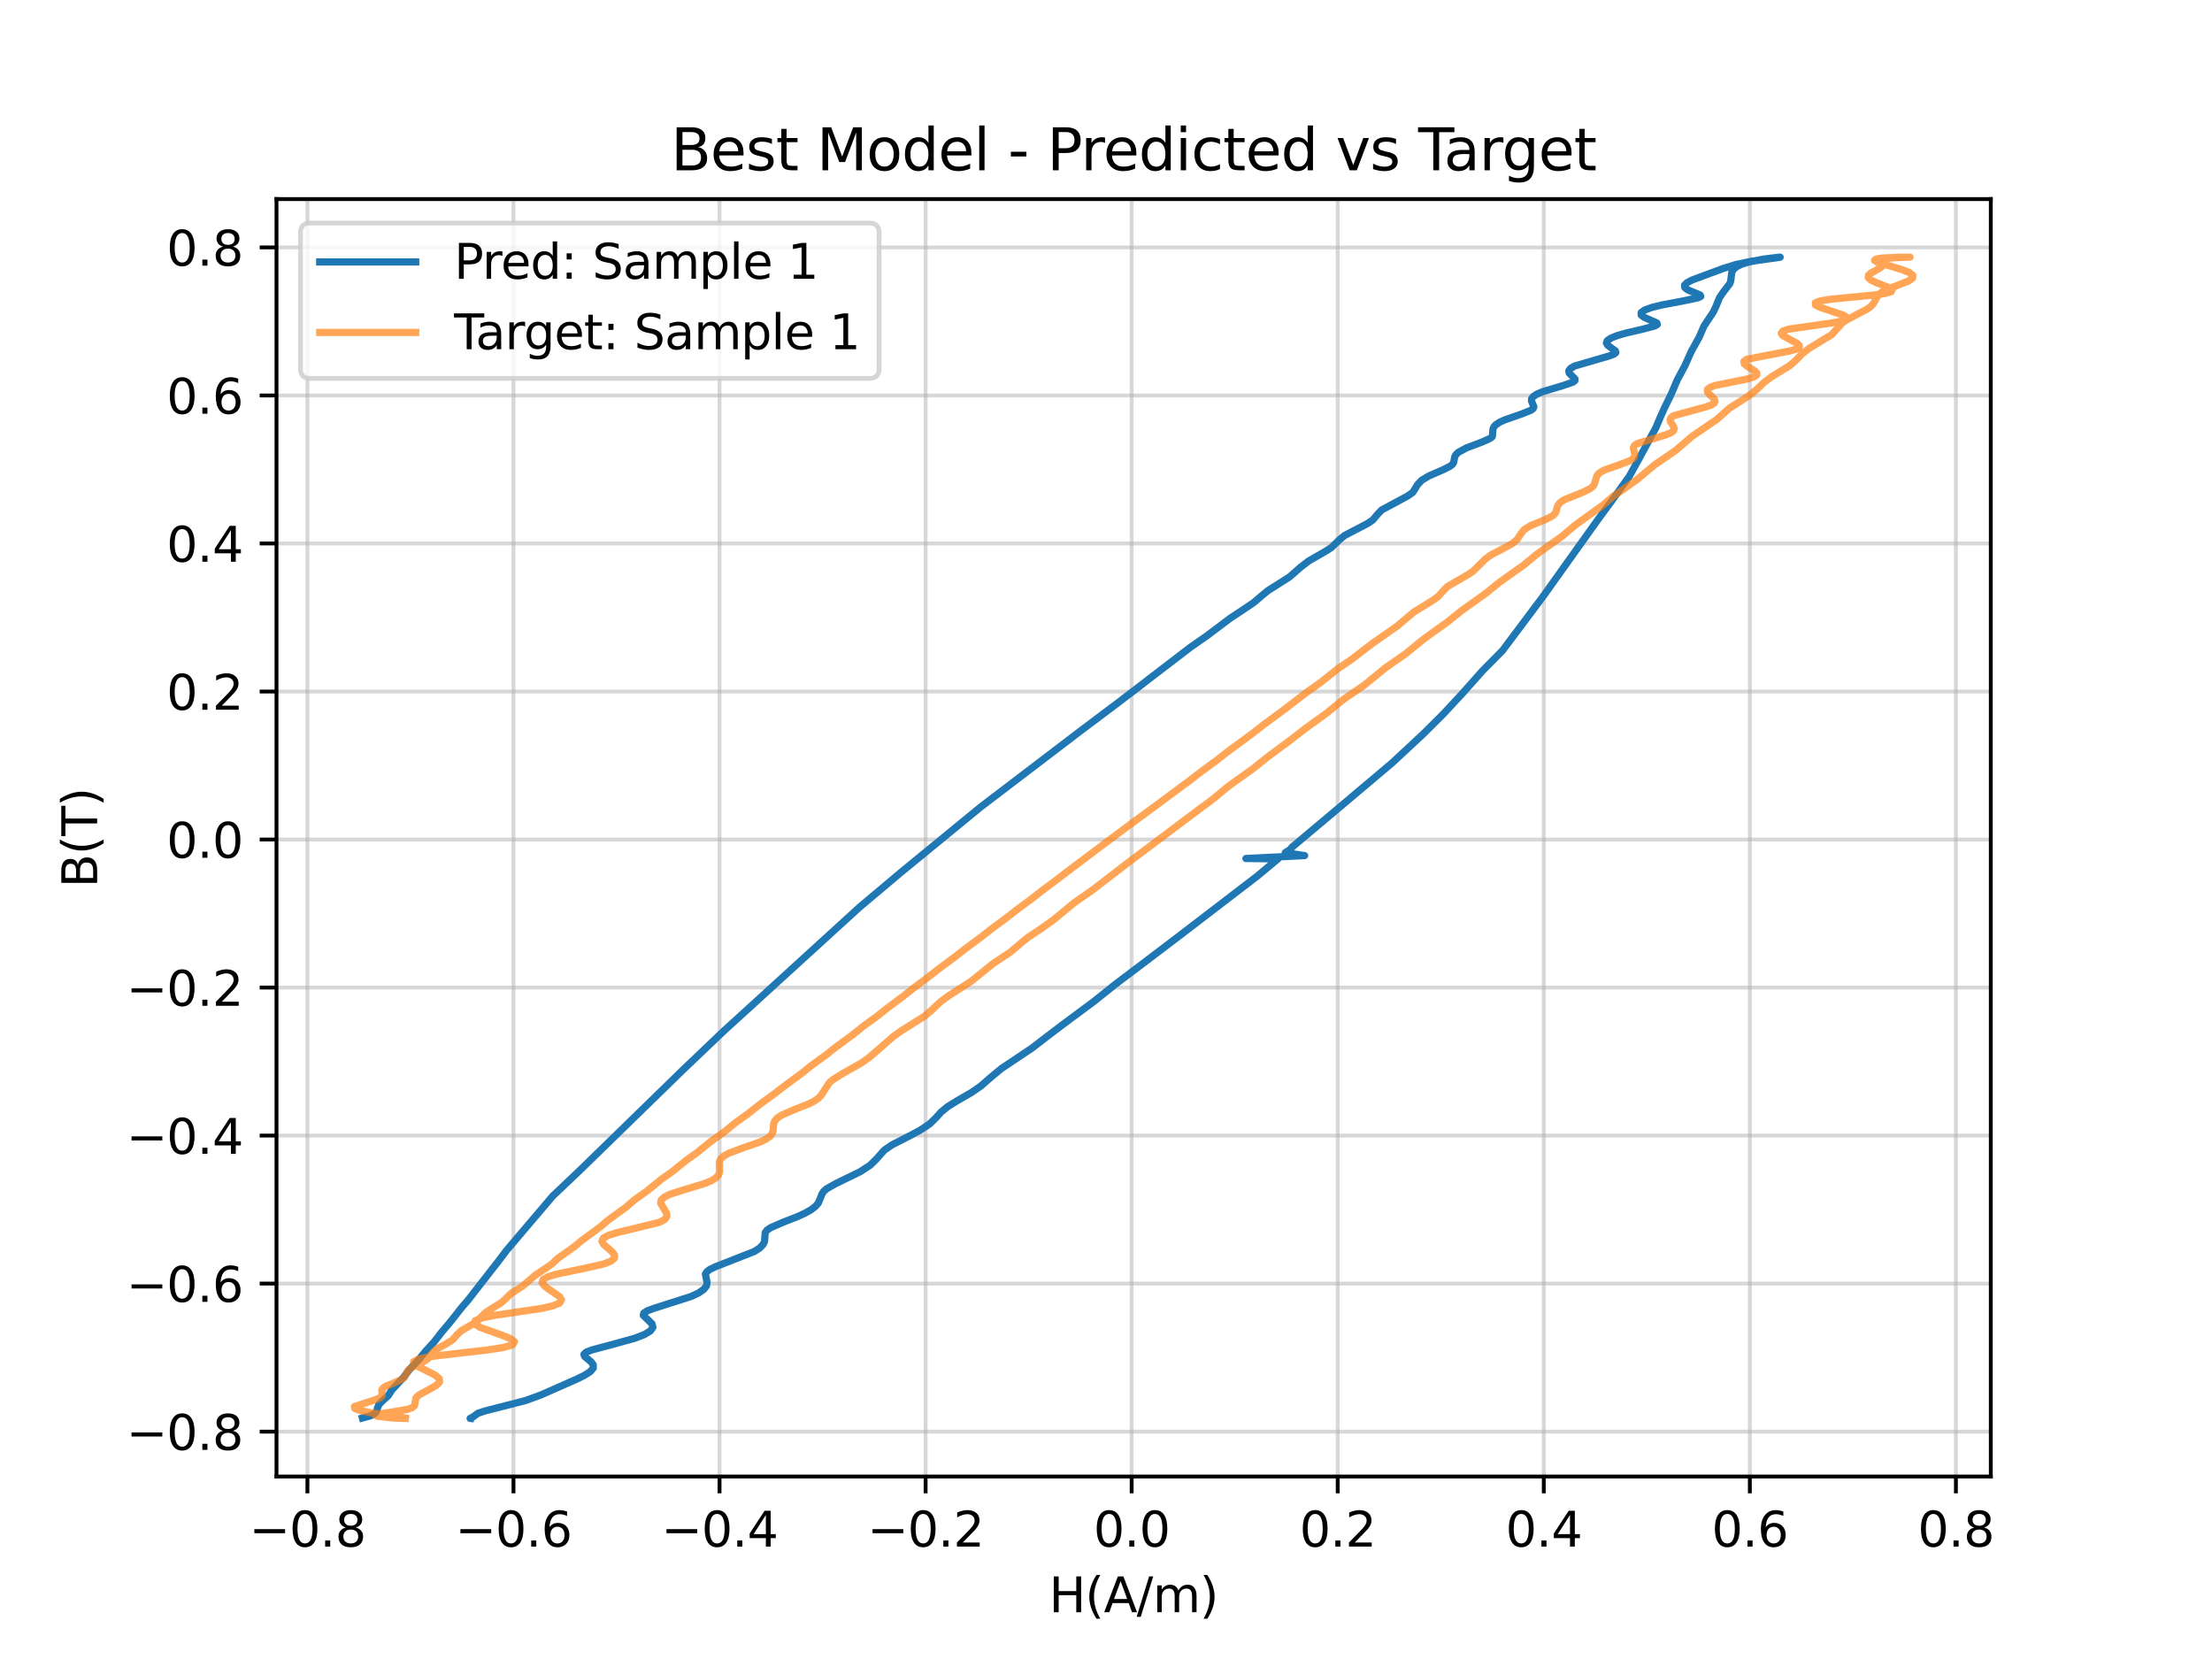 <?xml version="1.0" encoding="utf-8" standalone="no"?>
<!DOCTYPE svg PUBLIC "-//W3C//DTD SVG 1.1//EN"
  "http://www.w3.org/Graphics/SVG/1.1/DTD/svg11.dtd">
<svg xmlns:xlink="http://www.w3.org/1999/xlink" width="460.8pt" height="345.6pt" viewBox="0 0 460.8 345.6" xmlns="http://www.w3.org/2000/svg" version="1.1">
 <defs>
  <style type="text/css">*{stroke-linejoin: round; stroke-linecap: butt}</style>
 </defs>
 <g id="figure_1">
  <g id="patch_1">
   <path d="M 0 345.6 
L 460.8 345.6 
L 460.8 0 
L 0 0 
z
" style="fill: #ffffff"/>
  </g>
  <g id="axes_1">
   <g id="patch_2">
    <path d="M 57.6 307.584 
L 414.72 307.584 
L 414.72 41.472 
L 57.6 41.472 
z
" style="fill: #ffffff"/>
   </g>
   <g id="matplotlib.axis_1">
    <g id="xtick_1">
     <g id="line2d_1">
      <path d="M 64.041 307.584 
L 64.041 41.472 
" clip-path="url(#p3d780b63ec)" style="fill: none; stroke: #b0b0b0; stroke-opacity: 0.5; stroke-width: 0.8; stroke-linecap: square"/>
     </g>
     <g id="line2d_2">
      <defs>
       <path id="mec4688190a" d="M 0 0 
L 0 3.5 
" style="stroke: #000000; stroke-width: 0.8"/>
      </defs>
      <g>
       <use xlink:href="#mec4688190a" x="64.041" y="307.584" style="stroke: #000000; stroke-width: 0.8"/>
      </g>
     </g>
     <g id="text_1">
      <!-- −0.8 -->
      <g transform="translate(51.9 322.182) scale(0.1 -0.1)">
       <defs>
        <path id="DejaVuSans-2212" d="M 678 2272 
L 4684 2272 
L 4684 1741 
L 678 1741 
L 678 2272 
z
" transform="scale(0.016)"/>
        <path id="DejaVuSans-30" d="M 2034 4250 
Q 1547 4250 1301 3770 
Q 1056 3291 1056 2328 
Q 1056 1369 1301 889 
Q 1547 409 2034 409 
Q 2525 409 2770 889 
Q 3016 1369 3016 2328 
Q 3016 3291 2770 3770 
Q 2525 4250 2034 4250 
z
M 2034 4750 
Q 2819 4750 3233 4129 
Q 3647 3509 3647 2328 
Q 3647 1150 3233 529 
Q 2819 -91 2034 -91 
Q 1250 -91 836 529 
Q 422 1150 422 2328 
Q 422 3509 836 4129 
Q 1250 4750 2034 4750 
z
" transform="scale(0.016)"/>
        <path id="DejaVuSans-2e" d="M 684 794 
L 1344 794 
L 1344 0 
L 684 0 
L 684 794 
z
" transform="scale(0.016)"/>
        <path id="DejaVuSans-38" d="M 2034 2216 
Q 1584 2216 1326 1975 
Q 1069 1734 1069 1313 
Q 1069 891 1326 650 
Q 1584 409 2034 409 
Q 2484 409 2743 651 
Q 3003 894 3003 1313 
Q 3003 1734 2745 1975 
Q 2488 2216 2034 2216 
z
M 1403 2484 
Q 997 2584 770 2862 
Q 544 3141 544 3541 
Q 544 4100 942 4425 
Q 1341 4750 2034 4750 
Q 2731 4750 3128 4425 
Q 3525 4100 3525 3541 
Q 3525 3141 3298 2862 
Q 3072 2584 2669 2484 
Q 3125 2378 3379 2068 
Q 3634 1759 3634 1313 
Q 3634 634 3220 271 
Q 2806 -91 2034 -91 
Q 1263 -91 848 271 
Q 434 634 434 1313 
Q 434 1759 690 2068 
Q 947 2378 1403 2484 
z
M 1172 3481 
Q 1172 3119 1398 2916 
Q 1625 2713 2034 2713 
Q 2441 2713 2670 2916 
Q 2900 3119 2900 3481 
Q 2900 3844 2670 4047 
Q 2441 4250 2034 4250 
Q 1625 4250 1398 4047 
Q 1172 3844 1172 3481 
z
" transform="scale(0.016)"/>
       </defs>
       <use xlink:href="#DejaVuSans-2212"/>
       <use xlink:href="#DejaVuSans-30" transform="translate(83.789 0)"/>
       <use xlink:href="#DejaVuSans-2e" transform="translate(147.412 0)"/>
       <use xlink:href="#DejaVuSans-38" transform="translate(179.199 0)"/>
      </g>
     </g>
    </g>
    <g id="xtick_2">
     <g id="line2d_3">
      <path d="M 106.967 307.584 
L 106.967 41.472 
" clip-path="url(#p3d780b63ec)" style="fill: none; stroke: #b0b0b0; stroke-opacity: 0.5; stroke-width: 0.8; stroke-linecap: square"/>
     </g>
     <g id="line2d_4">
      <g>
       <use xlink:href="#mec4688190a" x="106.967" y="307.584" style="stroke: #000000; stroke-width: 0.8"/>
      </g>
     </g>
     <g id="text_2">
      <!-- −0.6 -->
      <g transform="translate(94.826 322.182) scale(0.1 -0.1)">
       <defs>
        <path id="DejaVuSans-36" d="M 2113 2584 
Q 1688 2584 1439 2293 
Q 1191 2003 1191 1497 
Q 1191 994 1439 701 
Q 1688 409 2113 409 
Q 2538 409 2786 701 
Q 3034 994 3034 1497 
Q 3034 2003 2786 2293 
Q 2538 2584 2113 2584 
z
M 3366 4563 
L 3366 3988 
Q 3128 4100 2886 4159 
Q 2644 4219 2406 4219 
Q 1781 4219 1451 3797 
Q 1122 3375 1075 2522 
Q 1259 2794 1537 2939 
Q 1816 3084 2150 3084 
Q 2853 3084 3261 2657 
Q 3669 2231 3669 1497 
Q 3669 778 3244 343 
Q 2819 -91 2113 -91 
Q 1303 -91 875 529 
Q 447 1150 447 2328 
Q 447 3434 972 4092 
Q 1497 4750 2381 4750 
Q 2619 4750 2861 4703 
Q 3103 4656 3366 4563 
z
" transform="scale(0.016)"/>
       </defs>
       <use xlink:href="#DejaVuSans-2212"/>
       <use xlink:href="#DejaVuSans-30" transform="translate(83.789 0)"/>
       <use xlink:href="#DejaVuSans-2e" transform="translate(147.412 0)"/>
       <use xlink:href="#DejaVuSans-36" transform="translate(179.199 0)"/>
      </g>
     </g>
    </g>
    <g id="xtick_3">
     <g id="line2d_5">
      <path d="M 149.893 307.584 
L 149.893 41.472 
" clip-path="url(#p3d780b63ec)" style="fill: none; stroke: #b0b0b0; stroke-opacity: 0.5; stroke-width: 0.8; stroke-linecap: square"/>
     </g>
     <g id="line2d_6">
      <g>
       <use xlink:href="#mec4688190a" x="149.893" y="307.584" style="stroke: #000000; stroke-width: 0.8"/>
      </g>
     </g>
     <g id="text_3">
      <!-- −0.4 -->
      <g transform="translate(137.752 322.182) scale(0.1 -0.1)">
       <defs>
        <path id="DejaVuSans-34" d="M 2419 4116 
L 825 1625 
L 2419 1625 
L 2419 4116 
z
M 2253 4666 
L 3047 4666 
L 3047 1625 
L 3713 1625 
L 3713 1100 
L 3047 1100 
L 3047 0 
L 2419 0 
L 2419 1100 
L 313 1100 
L 313 1709 
L 2253 4666 
z
" transform="scale(0.016)"/>
       </defs>
       <use xlink:href="#DejaVuSans-2212"/>
       <use xlink:href="#DejaVuSans-30" transform="translate(83.789 0)"/>
       <use xlink:href="#DejaVuSans-2e" transform="translate(147.412 0)"/>
       <use xlink:href="#DejaVuSans-34" transform="translate(179.199 0)"/>
      </g>
     </g>
    </g>
    <g id="xtick_4">
     <g id="line2d_7">
      <path d="M 192.82 307.584 
L 192.82 41.472 
" clip-path="url(#p3d780b63ec)" style="fill: none; stroke: #b0b0b0; stroke-opacity: 0.5; stroke-width: 0.8; stroke-linecap: square"/>
     </g>
     <g id="line2d_8">
      <g>
       <use xlink:href="#mec4688190a" x="192.82" y="307.584" style="stroke: #000000; stroke-width: 0.8"/>
      </g>
     </g>
     <g id="text_4">
      <!-- −0.2 -->
      <g transform="translate(180.678 322.182) scale(0.1 -0.1)">
       <defs>
        <path id="DejaVuSans-32" d="M 1228 531 
L 3431 531 
L 3431 0 
L 469 0 
L 469 531 
Q 828 903 1448 1529 
Q 2069 2156 2228 2338 
Q 2531 2678 2651 2914 
Q 2772 3150 2772 3378 
Q 2772 3750 2511 3984 
Q 2250 4219 1831 4219 
Q 1534 4219 1204 4116 
Q 875 4013 500 3803 
L 500 4441 
Q 881 4594 1212 4672 
Q 1544 4750 1819 4750 
Q 2544 4750 2975 4387 
Q 3406 4025 3406 3419 
Q 3406 3131 3298 2873 
Q 3191 2616 2906 2266 
Q 2828 2175 2409 1742 
Q 1991 1309 1228 531 
z
" transform="scale(0.016)"/>
       </defs>
       <use xlink:href="#DejaVuSans-2212"/>
       <use xlink:href="#DejaVuSans-30" transform="translate(83.789 0)"/>
       <use xlink:href="#DejaVuSans-2e" transform="translate(147.412 0)"/>
       <use xlink:href="#DejaVuSans-32" transform="translate(179.199 0)"/>
      </g>
     </g>
    </g>
    <g id="xtick_5">
     <g id="line2d_9">
      <path d="M 235.746 307.584 
L 235.746 41.472 
" clip-path="url(#p3d780b63ec)" style="fill: none; stroke: #b0b0b0; stroke-opacity: 0.5; stroke-width: 0.8; stroke-linecap: square"/>
     </g>
     <g id="line2d_10">
      <g>
       <use xlink:href="#mec4688190a" x="235.746" y="307.584" style="stroke: #000000; stroke-width: 0.8"/>
      </g>
     </g>
     <g id="text_5">
      <!-- 0.0 -->
      <g transform="translate(227.794 322.182) scale(0.1 -0.1)">
       <use xlink:href="#DejaVuSans-30"/>
       <use xlink:href="#DejaVuSans-2e" transform="translate(63.623 0)"/>
       <use xlink:href="#DejaVuSans-30" transform="translate(95.41 0)"/>
      </g>
     </g>
    </g>
    <g id="xtick_6">
     <g id="line2d_11">
      <path d="M 278.672 307.584 
L 278.672 41.472 
" clip-path="url(#p3d780b63ec)" style="fill: none; stroke: #b0b0b0; stroke-opacity: 0.5; stroke-width: 0.8; stroke-linecap: square"/>
     </g>
     <g id="line2d_12">
      <g>
       <use xlink:href="#mec4688190a" x="278.672" y="307.584" style="stroke: #000000; stroke-width: 0.8"/>
      </g>
     </g>
     <g id="text_6">
      <!-- 0.2 -->
      <g transform="translate(270.72 322.182) scale(0.1 -0.1)">
       <use xlink:href="#DejaVuSans-30"/>
       <use xlink:href="#DejaVuSans-2e" transform="translate(63.623 0)"/>
       <use xlink:href="#DejaVuSans-32" transform="translate(95.41 0)"/>
      </g>
     </g>
    </g>
    <g id="xtick_7">
     <g id="line2d_13">
      <path d="M 321.598 307.584 
L 321.598 41.472 
" clip-path="url(#p3d780b63ec)" style="fill: none; stroke: #b0b0b0; stroke-opacity: 0.5; stroke-width: 0.8; stroke-linecap: square"/>
     </g>
     <g id="line2d_14">
      <g>
       <use xlink:href="#mec4688190a" x="321.598" y="307.584" style="stroke: #000000; stroke-width: 0.8"/>
      </g>
     </g>
     <g id="text_7">
      <!-- 0.4 -->
      <g transform="translate(313.647 322.182) scale(0.1 -0.1)">
       <use xlink:href="#DejaVuSans-30"/>
       <use xlink:href="#DejaVuSans-2e" transform="translate(63.623 0)"/>
       <use xlink:href="#DejaVuSans-34" transform="translate(95.41 0)"/>
      </g>
     </g>
    </g>
    <g id="xtick_8">
     <g id="line2d_15">
      <path d="M 364.524 307.584 
L 364.524 41.472 
" clip-path="url(#p3d780b63ec)" style="fill: none; stroke: #b0b0b0; stroke-opacity: 0.5; stroke-width: 0.8; stroke-linecap: square"/>
     </g>
     <g id="line2d_16">
      <g>
       <use xlink:href="#mec4688190a" x="364.524" y="307.584" style="stroke: #000000; stroke-width: 0.8"/>
      </g>
     </g>
     <g id="text_8">
      <!-- 0.6 -->
      <g transform="translate(356.573 322.182) scale(0.1 -0.1)">
       <use xlink:href="#DejaVuSans-30"/>
       <use xlink:href="#DejaVuSans-2e" transform="translate(63.623 0)"/>
       <use xlink:href="#DejaVuSans-36" transform="translate(95.41 0)"/>
      </g>
     </g>
    </g>
    <g id="xtick_9">
     <g id="line2d_17">
      <path d="M 407.451 307.584 
L 407.451 41.472 
" clip-path="url(#p3d780b63ec)" style="fill: none; stroke: #b0b0b0; stroke-opacity: 0.5; stroke-width: 0.8; stroke-linecap: square"/>
     </g>
     <g id="line2d_18">
      <g>
       <use xlink:href="#mec4688190a" x="407.451" y="307.584" style="stroke: #000000; stroke-width: 0.8"/>
      </g>
     </g>
     <g id="text_9">
      <!-- 0.8 -->
      <g transform="translate(399.499 322.182) scale(0.1 -0.1)">
       <use xlink:href="#DejaVuSans-30"/>
       <use xlink:href="#DejaVuSans-2e" transform="translate(63.623 0)"/>
       <use xlink:href="#DejaVuSans-38" transform="translate(95.41 0)"/>
      </g>
     </g>
    </g>
    <g id="text_10">
     <!-- H(A/m) -->
     <g transform="translate(218.523 335.861) scale(0.1 -0.1)">
      <defs>
       <path id="DejaVuSans-48" d="M 628 4666 
L 1259 4666 
L 1259 2753 
L 3553 2753 
L 3553 4666 
L 4184 4666 
L 4184 0 
L 3553 0 
L 3553 2222 
L 1259 2222 
L 1259 0 
L 628 0 
L 628 4666 
z
" transform="scale(0.016)"/>
       <path id="DejaVuSans-28" d="M 1984 4856 
Q 1566 4138 1362 3434 
Q 1159 2731 1159 2009 
Q 1159 1288 1364 580 
Q 1569 -128 1984 -844 
L 1484 -844 
Q 1016 -109 783 600 
Q 550 1309 550 2009 
Q 550 2706 781 3412 
Q 1013 4119 1484 4856 
L 1984 4856 
z
" transform="scale(0.016)"/>
       <path id="DejaVuSans-41" d="M 2188 4044 
L 1331 1722 
L 3047 1722 
L 2188 4044 
z
M 1831 4666 
L 2547 4666 
L 4325 0 
L 3669 0 
L 3244 1197 
L 1141 1197 
L 716 0 
L 50 0 
L 1831 4666 
z
" transform="scale(0.016)"/>
       <path id="DejaVuSans-2f" d="M 1625 4666 
L 2156 4666 
L 531 -594 
L 0 -594 
L 1625 4666 
z
" transform="scale(0.016)"/>
       <path id="DejaVuSans-6d" d="M 3328 2828 
Q 3544 3216 3844 3400 
Q 4144 3584 4550 3584 
Q 5097 3584 5394 3201 
Q 5691 2819 5691 2113 
L 5691 0 
L 5113 0 
L 5113 2094 
Q 5113 2597 4934 2840 
Q 4756 3084 4391 3084 
Q 3944 3084 3684 2787 
Q 3425 2491 3425 1978 
L 3425 0 
L 2847 0 
L 2847 2094 
Q 2847 2600 2669 2842 
Q 2491 3084 2119 3084 
Q 1678 3084 1418 2786 
Q 1159 2488 1159 1978 
L 1159 0 
L 581 0 
L 581 3500 
L 1159 3500 
L 1159 2956 
Q 1356 3278 1631 3431 
Q 1906 3584 2284 3584 
Q 2666 3584 2933 3390 
Q 3200 3197 3328 2828 
z
" transform="scale(0.016)"/>
       <path id="DejaVuSans-29" d="M 513 4856 
L 1013 4856 
Q 1481 4119 1714 3412 
Q 1947 2706 1947 2009 
Q 1947 1309 1714 600 
Q 1481 -109 1013 -844 
L 513 -844 
Q 928 -128 1133 580 
Q 1338 1288 1338 2009 
Q 1338 2731 1133 3434 
Q 928 4138 513 4856 
z
" transform="scale(0.016)"/>
      </defs>
      <use xlink:href="#DejaVuSans-48"/>
      <use xlink:href="#DejaVuSans-28" transform="translate(75.195 0)"/>
      <use xlink:href="#DejaVuSans-41" transform="translate(114.209 0)"/>
      <use xlink:href="#DejaVuSans-2f" transform="translate(182.617 0)"/>
      <use xlink:href="#DejaVuSans-6d" transform="translate(216.309 0)"/>
      <use xlink:href="#DejaVuSans-29" transform="translate(313.721 0)"/>
     </g>
    </g>
   </g>
   <g id="matplotlib.axis_2">
    <g id="ytick_1">
     <g id="line2d_19">
      <path d="M 57.6 298.234 
L 414.72 298.234 
" clip-path="url(#p3d780b63ec)" style="fill: none; stroke: #b0b0b0; stroke-opacity: 0.5; stroke-width: 0.8; stroke-linecap: square"/>
     </g>
     <g id="line2d_20">
      <defs>
       <path id="mdd2d837baa" d="M 0 0 
L -3.5 0 
" style="stroke: #000000; stroke-width: 0.8"/>
      </defs>
      <g>
       <use xlink:href="#mdd2d837baa" x="57.6" y="298.234" style="stroke: #000000; stroke-width: 0.8"/>
      </g>
     </g>
     <g id="text_11">
      <!-- −0.8 -->
      <g transform="translate(26.317 302.034) scale(0.1 -0.1)">
       <use xlink:href="#DejaVuSans-2212"/>
       <use xlink:href="#DejaVuSans-30" transform="translate(83.789 0)"/>
       <use xlink:href="#DejaVuSans-2e" transform="translate(147.412 0)"/>
       <use xlink:href="#DejaVuSans-38" transform="translate(179.199 0)"/>
      </g>
     </g>
    </g>
    <g id="ytick_2">
     <g id="line2d_21">
      <path d="M 57.6 267.398 
L 414.72 267.398 
" clip-path="url(#p3d780b63ec)" style="fill: none; stroke: #b0b0b0; stroke-opacity: 0.5; stroke-width: 0.8; stroke-linecap: square"/>
     </g>
     <g id="line2d_22">
      <g>
       <use xlink:href="#mdd2d837baa" x="57.6" y="267.398" style="stroke: #000000; stroke-width: 0.8"/>
      </g>
     </g>
     <g id="text_12">
      <!-- −0.6 -->
      <g transform="translate(26.317 271.198) scale(0.1 -0.1)">
       <use xlink:href="#DejaVuSans-2212"/>
       <use xlink:href="#DejaVuSans-30" transform="translate(83.789 0)"/>
       <use xlink:href="#DejaVuSans-2e" transform="translate(147.412 0)"/>
       <use xlink:href="#DejaVuSans-36" transform="translate(179.199 0)"/>
      </g>
     </g>
    </g>
    <g id="ytick_3">
     <g id="line2d_23">
      <path d="M 57.6 236.562 
L 414.72 236.562 
" clip-path="url(#p3d780b63ec)" style="fill: none; stroke: #b0b0b0; stroke-opacity: 0.5; stroke-width: 0.8; stroke-linecap: square"/>
     </g>
     <g id="line2d_24">
      <g>
       <use xlink:href="#mdd2d837baa" x="57.6" y="236.562" style="stroke: #000000; stroke-width: 0.8"/>
      </g>
     </g>
     <g id="text_13">
      <!-- −0.4 -->
      <g transform="translate(26.317 240.362) scale(0.1 -0.1)">
       <use xlink:href="#DejaVuSans-2212"/>
       <use xlink:href="#DejaVuSans-30" transform="translate(83.789 0)"/>
       <use xlink:href="#DejaVuSans-2e" transform="translate(147.412 0)"/>
       <use xlink:href="#DejaVuSans-34" transform="translate(179.199 0)"/>
      </g>
     </g>
    </g>
    <g id="ytick_4">
     <g id="line2d_25">
      <path d="M 57.6 205.726 
L 414.72 205.726 
" clip-path="url(#p3d780b63ec)" style="fill: none; stroke: #b0b0b0; stroke-opacity: 0.5; stroke-width: 0.8; stroke-linecap: square"/>
     </g>
     <g id="line2d_26">
      <g>
       <use xlink:href="#mdd2d837baa" x="57.6" y="205.726" style="stroke: #000000; stroke-width: 0.8"/>
      </g>
     </g>
     <g id="text_14">
      <!-- −0.2 -->
      <g transform="translate(26.317 209.526) scale(0.1 -0.1)">
       <use xlink:href="#DejaVuSans-2212"/>
       <use xlink:href="#DejaVuSans-30" transform="translate(83.789 0)"/>
       <use xlink:href="#DejaVuSans-2e" transform="translate(147.412 0)"/>
       <use xlink:href="#DejaVuSans-32" transform="translate(179.199 0)"/>
      </g>
     </g>
    </g>
    <g id="ytick_5">
     <g id="line2d_27">
      <path d="M 57.6 174.89 
L 414.72 174.89 
" clip-path="url(#p3d780b63ec)" style="fill: none; stroke: #b0b0b0; stroke-opacity: 0.5; stroke-width: 0.8; stroke-linecap: square"/>
     </g>
     <g id="line2d_28">
      <g>
       <use xlink:href="#mdd2d837baa" x="57.6" y="174.89" style="stroke: #000000; stroke-width: 0.8"/>
      </g>
     </g>
     <g id="text_15">
      <!-- 0.0 -->
      <g transform="translate(34.697 178.69) scale(0.1 -0.1)">
       <use xlink:href="#DejaVuSans-30"/>
       <use xlink:href="#DejaVuSans-2e" transform="translate(63.623 0)"/>
       <use xlink:href="#DejaVuSans-30" transform="translate(95.41 0)"/>
      </g>
     </g>
    </g>
    <g id="ytick_6">
     <g id="line2d_29">
      <path d="M 57.6 144.054 
L 414.72 144.054 
" clip-path="url(#p3d780b63ec)" style="fill: none; stroke: #b0b0b0; stroke-opacity: 0.5; stroke-width: 0.8; stroke-linecap: square"/>
     </g>
     <g id="line2d_30">
      <g>
       <use xlink:href="#mdd2d837baa" x="57.6" y="144.054" style="stroke: #000000; stroke-width: 0.8"/>
      </g>
     </g>
     <g id="text_16">
      <!-- 0.2 -->
      <g transform="translate(34.697 147.854) scale(0.1 -0.1)">
       <use xlink:href="#DejaVuSans-30"/>
       <use xlink:href="#DejaVuSans-2e" transform="translate(63.623 0)"/>
       <use xlink:href="#DejaVuSans-32" transform="translate(95.41 0)"/>
      </g>
     </g>
    </g>
    <g id="ytick_7">
     <g id="line2d_31">
      <path d="M 57.6 113.219 
L 414.72 113.219 
" clip-path="url(#p3d780b63ec)" style="fill: none; stroke: #b0b0b0; stroke-opacity: 0.5; stroke-width: 0.8; stroke-linecap: square"/>
     </g>
     <g id="line2d_32">
      <g>
       <use xlink:href="#mdd2d837baa" x="57.6" y="113.219" style="stroke: #000000; stroke-width: 0.8"/>
      </g>
     </g>
     <g id="text_17">
      <!-- 0.4 -->
      <g transform="translate(34.697 117.018) scale(0.1 -0.1)">
       <use xlink:href="#DejaVuSans-30"/>
       <use xlink:href="#DejaVuSans-2e" transform="translate(63.623 0)"/>
       <use xlink:href="#DejaVuSans-34" transform="translate(95.41 0)"/>
      </g>
     </g>
    </g>
    <g id="ytick_8">
     <g id="line2d_33">
      <path d="M 57.6 82.383 
L 414.72 82.383 
" clip-path="url(#p3d780b63ec)" style="fill: none; stroke: #b0b0b0; stroke-opacity: 0.5; stroke-width: 0.8; stroke-linecap: square"/>
     </g>
     <g id="line2d_34">
      <g>
       <use xlink:href="#mdd2d837baa" x="57.6" y="82.383" style="stroke: #000000; stroke-width: 0.8"/>
      </g>
     </g>
     <g id="text_18">
      <!-- 0.6 -->
      <g transform="translate(34.697 86.182) scale(0.1 -0.1)">
       <use xlink:href="#DejaVuSans-30"/>
       <use xlink:href="#DejaVuSans-2e" transform="translate(63.623 0)"/>
       <use xlink:href="#DejaVuSans-36" transform="translate(95.41 0)"/>
      </g>
     </g>
    </g>
    <g id="ytick_9">
     <g id="line2d_35">
      <path d="M 57.6 51.547 
L 414.72 51.547 
" clip-path="url(#p3d780b63ec)" style="fill: none; stroke: #b0b0b0; stroke-opacity: 0.5; stroke-width: 0.8; stroke-linecap: square"/>
     </g>
     <g id="line2d_36">
      <g>
       <use xlink:href="#mdd2d837baa" x="57.6" y="51.547" style="stroke: #000000; stroke-width: 0.8"/>
      </g>
     </g>
     <g id="text_19">
      <!-- 0.8 -->
      <g transform="translate(34.697 55.346) scale(0.1 -0.1)">
       <use xlink:href="#DejaVuSans-30"/>
       <use xlink:href="#DejaVuSans-2e" transform="translate(63.623 0)"/>
       <use xlink:href="#DejaVuSans-38" transform="translate(95.41 0)"/>
      </g>
     </g>
    </g>
    <g id="text_20">
     <!-- B(T) -->
     <g transform="translate(20.238 184.914) rotate(-90) scale(0.1 -0.1)">
      <defs>
       <path id="DejaVuSans-42" d="M 1259 2228 
L 1259 519 
L 2272 519 
Q 2781 519 3026 730 
Q 3272 941 3272 1375 
Q 3272 1813 3026 2020 
Q 2781 2228 2272 2228 
L 1259 2228 
z
M 1259 4147 
L 1259 2741 
L 2194 2741 
Q 2656 2741 2882 2914 
Q 3109 3088 3109 3444 
Q 3109 3797 2882 3972 
Q 2656 4147 2194 4147 
L 1259 4147 
z
M 628 4666 
L 2241 4666 
Q 2963 4666 3353 4366 
Q 3744 4066 3744 3513 
Q 3744 3084 3544 2831 
Q 3344 2578 2956 2516 
Q 3422 2416 3680 2098 
Q 3938 1781 3938 1306 
Q 3938 681 3513 340 
Q 3088 0 2303 0 
L 628 0 
L 628 4666 
z
" transform="scale(0.016)"/>
       <path id="DejaVuSans-54" d="M -19 4666 
L 3928 4666 
L 3928 4134 
L 2272 4134 
L 2272 0 
L 1638 0 
L 1638 4134 
L -19 4134 
L -19 4666 
z
" transform="scale(0.016)"/>
      </defs>
      <use xlink:href="#DejaVuSans-42"/>
      <use xlink:href="#DejaVuSans-28" transform="translate(68.604 0)"/>
      <use xlink:href="#DejaVuSans-54" transform="translate(107.617 0)"/>
      <use xlink:href="#DejaVuSans-29" transform="translate(168.701 0)"/>
     </g>
    </g>
   </g>
   <g id="line2d_37">
    <path d="M 98.013 295.488 
L 97.932 295.481 
L 98.129 295.393 
L 98.694 295.057 
L 99.55 294.413 
L 101.082 293.913 
L 109.378 291.791 
L 112.67 290.598 
L 120.335 287.21 
L 121.808 286.473 
L 122.953 285.733 
L 123.582 285.008 
L 123.585 284.319 
L 123.12 283.684 
L 121.817 282.601 
L 121.64 282.135 
L 122.095 281.689 
L 123.238 281.229 
L 127.274 280.155 
L 132.21 278.792 
L 134.201 278.028 
L 135.5 277.247 
L 136.013 276.484 
L 135.819 275.768 
L 134.011 274.019 
L 134.12 273.538 
L 134.852 273.065 
L 136.157 272.572 
L 143.975 270.078 
L 145.54 269.342 
L 146.612 268.599 
L 147.171 267.874 
L 147.296 267.186 
L 146.949 265.415 
L 147.258 264.9 
L 147.965 264.394 
L 149.07 263.876 
L 157.162 260.697 
L 158.271 259.974 
L 158.964 259.262 
L 159.276 258.58 
L 159.401 256.794 
L 159.783 256.268 
L 160.528 255.75 
L 163.027 254.659 
L 166.193 253.414 
L 167.68 252.734 
L 168.925 252.033 
L 169.851 251.329 
L 170.45 250.64 
L 170.995 249.355 
L 171.211 248.768 
L 171.573 248.21 
L 172.166 247.668 
L 174.088 246.571 
L 179.21 244.078 
L 181.278 242.724 
L 182.606 241.413 
L 184.188 239.627 
L 185.789 238.509 
L 189.24 236.746 
L 191.672 235.462 
L 193.656 234.137 
L 194.976 232.851 
L 196.063 231.648 
L 197.452 230.504 
L 199.327 229.353 
L 202.503 227.508 
L 204.348 226.221 
L 206.507 224.335 
L 208.664 222.559 
L 211.308 220.795 
L 214.982 218.335 
L 218.193 215.861 
L 221.335 213.48 
L 227.875 208.619 
L 232.39 205.016 
L 238.833 200.15 
L 246 194.704 
L 261.869 182.54 
L 266.227 178.917 
L 259.551 178.841 
L 271.779 178.235 
L 267.735 177.628 
L 268.692 177.021 
L 269.233 176.414 
L 277.162 169.758 
L 290.048 158.889 
L 296.513 152.873 
L 300.726 148.673 
L 304.621 144.48 
L 308.878 139.695 
L 312.996 135.531 
L 321.463 124.233 
L 332.938 108.158 
L 335.57 104.588 
L 339.408 99.237 
L 341.05 96.259 
L 342.668 93.3 
L 343.946 90.918 
L 344.929 89.149 
L 345.928 86.782 
L 346.731 84.997 
L 348.167 82.056 
L 349.431 79.088 
L 351.012 76.155 
L 352.332 73.191 
L 353.956 70.27 
L 354.986 67.902 
L 356.155 66.14 
L 356.928 64.985 
L 357.474 63.82 
L 358.188 62.037 
L 358.988 60.858 
L 360.314 59.141 
L 360.532 58.566 
L 360.754 56.778 
L 361.051 56.179 
L 361.683 55.604 
L 362.725 55.076 
L 364.151 54.617 
L 367.454 53.958 
L 370.716 53.568 
L 370.844 53.579 
L 370.593 53.63 
L 364.873 54.426 
L 361.59 55.116 
L 358.936 55.939 
L 352.462 58.347 
L 351.464 58.875 
L 350.933 59.398 
L 350.972 59.899 
L 351.554 60.362 
L 354.173 61.456 
L 354.307 61.745 
L 353.763 62.027 
L 350.739 62.672 
L 346.22 63.525 
L 344.147 64.03 
L 342.652 64.565 
L 341.888 65.108 
L 341.897 65.632 
L 342.543 66.119 
L 345.152 67.279 
L 345.244 67.592 
L 344.733 67.9 
L 342.167 68.58 
L 338.567 69.425 
L 336.91 69.908 
L 335.627 70.416 
L 334.858 70.932 
L 334.641 71.436 
L 334.9 71.913 
L 336.529 73.11 
L 336.608 73.445 
L 336.227 73.77 
L 335.378 74.104 
L 328.01 76.252 
L 327.157 76.757 
L 326.801 77.254 
L 326.9 77.729 
L 328.097 78.938 
L 328.085 79.281 
L 327.647 79.617 
L 325.582 80.326 
L 321.278 81.621 
L 320.162 82.105 
L 319.413 82.595 
L 319.058 83.078 
L 319.037 83.54 
L 319.534 84.755 
L 319.379 85.113 
L 318.914 85.465 
L 317.108 86.197 
L 313.455 87.472 
L 312.438 87.94 
L 311.681 88.416 
L 311.217 88.888 
L 311.021 89.345 
L 310.877 90.946 
L 310.446 91.308 
L 308.827 92.049 
L 305.478 93.311 
L 303.783 94.237 
L 303.298 94.701 
L 303.054 95.152 
L 302.803 96.384 
L 302.538 96.761 
L 302.073 97.131 
L 300.557 97.888 
L 297.67 99.142 
L 296.168 100.043 
L 295.324 100.935 
L 294.324 102.555 
L 293.266 103.313 
L 287.799 106.253 
L 286.985 107.115 
L 285.98 108.312 
L 284.857 109.074 
L 280.102 111.553 
L 279.055 112.417 
L 277.382 114.035 
L 276.187 114.811 
L 272.625 116.858 
L 270.97 118.136 
L 268.661 120.161 
L 266.789 121.356 
L 264.147 123.025 
L 262.616 124.286 
L 261.206 125.498 
L 259.448 126.693 
L 256.32 128.758 
L 251.462 132.414 
L 247.935 134.877 
L 239.416 141.402 
L 236.806 143.424 
L 232.503 146.692 
L 225.482 151.969 
L 204.294 168.113 
L 187.619 181.784 
L 179.043 189 
L 150.63 214.911 
L 142.344 222.812 
L 120.913 243.688 
L 115.135 249.173 
L 105.496 260.518 
L 103.727 262.857 
L 99.48 268.299 
L 97.679 270.625 
L 96.033 272.56 
L 94.818 274.106 
L 93.577 275.664 
L 91.952 277.584 
L 90.453 279.532 
L 88.689 281.447 
L 87.093 283.4 
L 85.281 285.307 
L 84.116 286.877 
L 81.628 289.553 
L 80.872 290.743 
L 79.614 291.881 
L 78.899 292.622 
L 78.612 293.405 
L 78.528 293.814 
L 78.322 294.221 
L 77.872 294.606 
L 77.147 294.946 
L 75.497 295.401 
L 75.497 295.401 
" clip-path="url(#p3d780b63ec)" style="fill: none; stroke: #1f77b4; stroke-width: 1.5; stroke-linecap: square"/>
   </g>
   <g id="line2d_38">
    <path d="M 84.415 295.488 
L 81.795 295.393 
L 78.729 295.057 
L 78.171 294.85 
L 78.547 294.635 
L 81.481 294.177 
L 84.859 293.606 
L 85.882 293.242 
L 86.349 292.817 
L 86.642 291.21 
L 87.279 290.598 
L 89.648 289.307 
L 90.843 288.63 
L 91.557 287.931 
L 91.52 287.21 
L 90.674 286.473 
L 86.401 284.319 
L 86.142 283.684 
L 87.201 283.112 
L 89.654 282.601 
L 97.427 281.689 
L 101.506 281.229 
L 104.787 280.725 
L 106.754 280.155 
L 107.186 279.508 
L 106.207 278.792 
L 104.246 278.028 
L 99.942 276.484 
L 98.847 275.768 
L 98.998 275.118 
L 100.461 274.539 
L 103.029 274.019 
L 112.807 272.572 
L 115.163 272.034 
L 116.557 271.439 
L 116.96 270.783 
L 116.526 270.078 
L 114.374 268.599 
L 113.39 267.874 
L 112.907 267.186 
L 113.143 266.547 
L 114.183 265.959 
L 115.972 265.415 
L 120.953 264.394 
L 125.704 263.327 
L 127.242 262.734 
L 128.002 262.093 
L 128.006 261.41 
L 127.427 260.697 
L 125.77 259.262 
L 125.388 258.58 
L 125.671 257.94 
L 126.724 257.346 
L 128.486 256.794 
L 137.274 254.659 
L 138.445 254.058 
L 138.935 253.414 
L 138.852 252.734 
L 137.624 250.64 
L 137.751 249.979 
L 138.414 249.355 
L 139.608 248.768 
L 143.098 247.668 
L 146.735 246.571 
L 148.143 245.991 
L 149.134 245.381 
L 149.701 244.741 
L 149.909 244.078 
L 149.844 242.058 
L 150.147 241.413 
L 150.82 240.793 
L 151.892 240.2 
L 154.954 239.067 
L 158.212 237.941 
L 159.485 237.355 
L 160.375 236.746 
L 160.874 236.113 
L 161.062 235.462 
L 161.15 234.137 
L 161.41 233.485 
L 161.994 232.851 
L 162.943 232.239 
L 165.67 231.072 
L 168.538 229.934 
L 169.669 229.353 
L 170.511 228.755 
L 171.087 228.139 
L 172.737 225.58 
L 173.455 224.951 
L 175.373 223.734 
L 179.52 221.389 
L 181.183 220.191 
L 183.325 218.335 
L 186.159 215.861 
L 187.865 214.662 
L 192.598 211.692 
L 194.037 210.471 
L 196.001 208.619 
L 197.684 207.4 
L 202.325 204.418 
L 206.839 200.76 
L 210.484 198.335 
L 212.613 196.523 
L 214.101 195.311 
L 216.827 193.489 
L 219.415 191.659 
L 223.843 188.01 
L 227.337 185.593 
L 234.451 180.124 
L 249.854 168.553 
L 252.332 166.739 
L 256.012 163.709 
L 261.053 160.1 
L 264.085 157.679 
L 268.939 154.077 
L 272.048 151.67 
L 276.215 148.673 
L 279.911 145.673 
L 284.24 142.691 
L 288.641 139.099 
L 292.9 136.128 
L 296.554 133.143 
L 301.515 129.58 
L 304.494 127.197 
L 309.475 123.637 
L 312.439 121.252 
L 317.441 117.691 
L 320.346 115.303 
L 325.378 111.738 
L 328.204 109.347 
L 333.964 105.186 
L 336.053 103.392 
L 338.634 101.611 
L 341.109 99.833 
L 344.668 96.852 
L 348.995 93.894 
L 352.467 90.918 
L 357.636 87.377 
L 360.321 84.997 
L 363.103 83.231 
L 364.871 82.056 
L 366.226 80.871 
L 367.455 79.681 
L 369.039 78.498 
L 372.854 76.155 
L 374.201 74.972 
L 375.324 73.783 
L 376.837 72.602 
L 381.615 69.683 
L 382.674 68.497 
L 383.747 67.31 
L 384.546 66.722 
L 386.722 65.562 
L 388.946 64.405 
L 389.746 63.82 
L 390.269 63.229 
L 391.267 61.444 
L 392.004 60.858 
L 393.135 60.281 
L 397.536 58.566 
L 398.393 57.98 
L 398.487 57.382 
L 397.736 56.778 
L 396.262 56.179 
L 391.102 54.617 
L 390.495 54.241 
L 390.828 53.958 
L 392.01 53.763 
L 395.568 53.588 
L 397.89 53.568 
L 394.412 53.689 
L 392.33 53.942 
L 391.981 54.154 
L 392.011 54.426 
L 392.195 54.749 
L 392.274 55.116 
L 392.056 55.515 
L 391.482 55.939 
L 389.814 56.844 
L 389.242 57.326 
L 389.184 57.828 
L 389.748 58.347 
L 390.852 58.875 
L 393.473 59.899 
L 394.163 60.362 
L 393.954 60.777 
L 392.684 61.139 
L 390.426 61.456 
L 381.408 62.329 
L 379.266 62.672 
L 378.169 63.069 
L 378.192 63.525 
L 379.173 64.03 
L 383.946 65.632 
L 384.698 66.119 
L 384.546 66.554 
L 383.458 66.938 
L 381.58 67.279 
L 372.527 68.58 
L 371.415 68.98 
L 371.061 69.425 
L 371.389 69.908 
L 373.243 70.932 
L 374.198 71.436 
L 374.791 71.913 
L 374.812 72.352 
L 374.156 72.749 
L 372.844 73.11 
L 363.855 74.854 
L 363.281 75.287 
L 363.348 75.757 
L 363.913 76.252 
L 365.515 77.254 
L 365.983 77.729 
L 365.931 78.169 
L 365.264 78.57 
L 364.018 78.938 
L 357.186 80.326 
L 356.168 80.724 
L 355.687 81.157 
L 355.701 81.621 
L 356.071 82.105 
L 357.069 83.078 
L 357.281 83.54 
L 357.098 83.974 
L 356.461 84.378 
L 355.398 84.755 
L 348.65 86.596 
L 348.077 87.022 
L 347.903 87.472 
L 348.044 87.94 
L 348.658 88.888 
L 348.781 89.345 
L 348.587 89.78 
L 348.006 90.19 
L 347.046 90.577 
L 340.964 92.447 
L 340.446 92.868 
L 340.26 93.311 
L 340.466 94.237 
L 340.568 94.701 
L 340.488 95.152 
L 340.141 95.584 
L 339.498 95.994 
L 337.515 96.761 
L 334.294 97.888 
L 333.53 98.288 
L 332.989 98.707 
L 332.654 99.142 
L 332.375 100.043 
L 332.099 100.935 
L 331.779 101.363 
L 331.276 101.774 
L 329.717 102.555 
L 325.897 104.096 
L 325.233 104.507 
L 324.775 104.932 
L 324.503 105.368 
L 324.1 106.69 
L 323.804 107.115 
L 323.314 107.527 
L 321.756 108.312 
L 318.92 109.46 
L 317.583 110.266 
L 316.866 111.118 
L 316.032 112.417 
L 315.021 113.245 
L 313.595 114.035 
L 310.591 115.606 
L 309.442 116.434 
L 308.173 117.712 
L 306.898 118.964 
L 305.703 119.766 
L 301.532 122.181 
L 300.702 123.025 
L 299.56 124.286 
L 298.433 125.099 
L 294.51 127.508 
L 291.087 130.406 
L 285.87 134.052 
L 281.621 137.317 
L 278.65 139.346 
L 275.037 142.214 
L 272.181 144.237 
L 266.852 148.314 
L 263.524 150.748 
L 260.919 152.782 
L 258.73 154.4 
L 255.962 156.422 
L 253.367 158.449 
L 250.073 160.866 
L 247.989 162.483 
L 244.174 165.299 
L 242.03 166.909 
L 238.743 169.32 
L 236.023 171.33 
L 233.308 173.339 
L 230.609 175.352 
L 227.925 177.361 
L 225.266 179.373 
L 222.583 181.382 
L 219.961 183.391 
L 217.274 185.395 
L 214.683 187.401 
L 211.981 189.4 
L 209.399 191.403 
L 206.684 193.4 
L 204.12 195.401 
L 200.882 197.797 
L 198.847 199.398 
L 195.612 201.791 
L 193.046 203.788 
L 190.377 205.778 
L 187.858 207.77 
L 185.168 209.754 
L 182.65 211.742 
L 179.933 213.72 
L 177.438 215.703 
L 174.203 218.073 
L 172.211 219.656 
L 168.961 222.021 
L 166.99 223.602 
L 163.247 226.36 
L 161.199 227.939 
L 158.483 229.906 
L 156.002 231.881 
L 153.259 233.847 
L 150.839 235.822 
L 148.083 237.785 
L 145.151 240.151 
L 142.957 241.718 
L 140.03 244.08 
L 137.796 245.644 
L 134.912 248.002 
L 132.169 249.956 
L 130.346 251.529 
L 126.574 254.264 
L 125.23 255.443 
L 121.001 258.566 
L 119.596 259.741 
L 116.291 262.073 
L 115.04 263.248 
L 113.946 264.027 
L 111.598 265.574 
L 108.876 267.913 
L 106.46 269.455 
L 105.267 270.625 
L 104.387 271.405 
L 102.494 272.56 
L 101.294 273.329 
L 100.465 274.106 
L 99.317 275.277 
L 98.1 276.048 
L 96.115 277.197 
L 95.275 277.973 
L 94.238 279.146 
L 93.024 279.916 
L 90.904 281.061 
L 90.066 281.837 
L 89.22 283.012 
L 88.026 283.783 
L 85.695 284.923 
L 85.168 285.307 
L 84.848 285.697 
L 84.296 286.877 
L 83.835 287.265 
L 82.212 288.025 
L 80.393 288.779 
L 79.803 289.162 
L 79.536 289.553 
L 79.622 290.743 
L 79.265 291.131 
L 78.458 291.51 
L 73.833 293.007 
L 73.914 293.405 
L 74.941 293.814 
L 76.804 294.221 
L 84.461 295.401 
L 84.461 295.401 
" clip-path="url(#p3d780b63ec)" style="fill: none; stroke: #ff7f0e; stroke-opacity: 0.7; stroke-width: 1.5; stroke-linecap: square"/>
   </g>
   <g id="patch_3">
    <path d="M 57.6 307.584 
L 57.6 41.472 
" style="fill: none; stroke: #000000; stroke-width: 0.8; stroke-linejoin: miter; stroke-linecap: square"/>
   </g>
   <g id="patch_4">
    <path d="M 414.72 307.584 
L 414.72 41.472 
" style="fill: none; stroke: #000000; stroke-width: 0.8; stroke-linejoin: miter; stroke-linecap: square"/>
   </g>
   <g id="patch_5">
    <path d="M 57.6 307.584 
L 414.72 307.584 
" style="fill: none; stroke: #000000; stroke-width: 0.8; stroke-linejoin: miter; stroke-linecap: square"/>
   </g>
   <g id="patch_6">
    <path d="M 57.6 41.472 
L 414.72 41.472 
" style="fill: none; stroke: #000000; stroke-width: 0.8; stroke-linejoin: miter; stroke-linecap: square"/>
   </g>
   <g id="text_21">
    <!-- Best Model - Predicted vs Target -->
    <g transform="translate(139.751 35.472) scale(0.12 -0.12)">
     <defs>
      <path id="DejaVuSans-65" d="M 3597 1894 
L 3597 1613 
L 953 1613 
Q 991 1019 1311 708 
Q 1631 397 2203 397 
Q 2534 397 2845 478 
Q 3156 559 3463 722 
L 3463 178 
Q 3153 47 2828 -22 
Q 2503 -91 2169 -91 
Q 1331 -91 842 396 
Q 353 884 353 1716 
Q 353 2575 817 3079 
Q 1281 3584 2069 3584 
Q 2775 3584 3186 3129 
Q 3597 2675 3597 1894 
z
M 3022 2063 
Q 3016 2534 2758 2815 
Q 2500 3097 2075 3097 
Q 1594 3097 1305 2825 
Q 1016 2553 972 2059 
L 3022 2063 
z
" transform="scale(0.016)"/>
      <path id="DejaVuSans-73" d="M 2834 3397 
L 2834 2853 
Q 2591 2978 2328 3040 
Q 2066 3103 1784 3103 
Q 1356 3103 1142 2972 
Q 928 2841 928 2578 
Q 928 2378 1081 2264 
Q 1234 2150 1697 2047 
L 1894 2003 
Q 2506 1872 2764 1633 
Q 3022 1394 3022 966 
Q 3022 478 2636 193 
Q 2250 -91 1575 -91 
Q 1294 -91 989 -36 
Q 684 19 347 128 
L 347 722 
Q 666 556 975 473 
Q 1284 391 1588 391 
Q 1994 391 2212 530 
Q 2431 669 2431 922 
Q 2431 1156 2273 1281 
Q 2116 1406 1581 1522 
L 1381 1569 
Q 847 1681 609 1914 
Q 372 2147 372 2553 
Q 372 3047 722 3315 
Q 1072 3584 1716 3584 
Q 2034 3584 2315 3537 
Q 2597 3491 2834 3397 
z
" transform="scale(0.016)"/>
      <path id="DejaVuSans-74" d="M 1172 4494 
L 1172 3500 
L 2356 3500 
L 2356 3053 
L 1172 3053 
L 1172 1153 
Q 1172 725 1289 603 
Q 1406 481 1766 481 
L 2356 481 
L 2356 0 
L 1766 0 
Q 1100 0 847 248 
Q 594 497 594 1153 
L 594 3053 
L 172 3053 
L 172 3500 
L 594 3500 
L 594 4494 
L 1172 4494 
z
" transform="scale(0.016)"/>
      <path id="DejaVuSans-20" transform="scale(0.016)"/>
      <path id="DejaVuSans-4d" d="M 628 4666 
L 1569 4666 
L 2759 1491 
L 3956 4666 
L 4897 4666 
L 4897 0 
L 4281 0 
L 4281 4097 
L 3078 897 
L 2444 897 
L 1241 4097 
L 1241 0 
L 628 0 
L 628 4666 
z
" transform="scale(0.016)"/>
      <path id="DejaVuSans-6f" d="M 1959 3097 
Q 1497 3097 1228 2736 
Q 959 2375 959 1747 
Q 959 1119 1226 758 
Q 1494 397 1959 397 
Q 2419 397 2687 759 
Q 2956 1122 2956 1747 
Q 2956 2369 2687 2733 
Q 2419 3097 1959 3097 
z
M 1959 3584 
Q 2709 3584 3137 3096 
Q 3566 2609 3566 1747 
Q 3566 888 3137 398 
Q 2709 -91 1959 -91 
Q 1206 -91 779 398 
Q 353 888 353 1747 
Q 353 2609 779 3096 
Q 1206 3584 1959 3584 
z
" transform="scale(0.016)"/>
      <path id="DejaVuSans-64" d="M 2906 2969 
L 2906 4863 
L 3481 4863 
L 3481 0 
L 2906 0 
L 2906 525 
Q 2725 213 2448 61 
Q 2172 -91 1784 -91 
Q 1150 -91 751 415 
Q 353 922 353 1747 
Q 353 2572 751 3078 
Q 1150 3584 1784 3584 
Q 2172 3584 2448 3432 
Q 2725 3281 2906 2969 
z
M 947 1747 
Q 947 1113 1208 752 
Q 1469 391 1925 391 
Q 2381 391 2643 752 
Q 2906 1113 2906 1747 
Q 2906 2381 2643 2742 
Q 2381 3103 1925 3103 
Q 1469 3103 1208 2742 
Q 947 2381 947 1747 
z
" transform="scale(0.016)"/>
      <path id="DejaVuSans-6c" d="M 603 4863 
L 1178 4863 
L 1178 0 
L 603 0 
L 603 4863 
z
" transform="scale(0.016)"/>
      <path id="DejaVuSans-2d" d="M 313 2009 
L 1997 2009 
L 1997 1497 
L 313 1497 
L 313 2009 
z
" transform="scale(0.016)"/>
      <path id="DejaVuSans-50" d="M 1259 4147 
L 1259 2394 
L 2053 2394 
Q 2494 2394 2734 2622 
Q 2975 2850 2975 3272 
Q 2975 3691 2734 3919 
Q 2494 4147 2053 4147 
L 1259 4147 
z
M 628 4666 
L 2053 4666 
Q 2838 4666 3239 4311 
Q 3641 3956 3641 3272 
Q 3641 2581 3239 2228 
Q 2838 1875 2053 1875 
L 1259 1875 
L 1259 0 
L 628 0 
L 628 4666 
z
" transform="scale(0.016)"/>
      <path id="DejaVuSans-72" d="M 2631 2963 
Q 2534 3019 2420 3045 
Q 2306 3072 2169 3072 
Q 1681 3072 1420 2755 
Q 1159 2438 1159 1844 
L 1159 0 
L 581 0 
L 581 3500 
L 1159 3500 
L 1159 2956 
Q 1341 3275 1631 3429 
Q 1922 3584 2338 3584 
Q 2397 3584 2469 3576 
Q 2541 3569 2628 3553 
L 2631 2963 
z
" transform="scale(0.016)"/>
      <path id="DejaVuSans-69" d="M 603 3500 
L 1178 3500 
L 1178 0 
L 603 0 
L 603 3500 
z
M 603 4863 
L 1178 4863 
L 1178 4134 
L 603 4134 
L 603 4863 
z
" transform="scale(0.016)"/>
      <path id="DejaVuSans-63" d="M 3122 3366 
L 3122 2828 
Q 2878 2963 2633 3030 
Q 2388 3097 2138 3097 
Q 1578 3097 1268 2742 
Q 959 2388 959 1747 
Q 959 1106 1268 751 
Q 1578 397 2138 397 
Q 2388 397 2633 464 
Q 2878 531 3122 666 
L 3122 134 
Q 2881 22 2623 -34 
Q 2366 -91 2075 -91 
Q 1284 -91 818 406 
Q 353 903 353 1747 
Q 353 2603 823 3093 
Q 1294 3584 2113 3584 
Q 2378 3584 2631 3529 
Q 2884 3475 3122 3366 
z
" transform="scale(0.016)"/>
      <path id="DejaVuSans-76" d="M 191 3500 
L 800 3500 
L 1894 563 
L 2988 3500 
L 3597 3500 
L 2284 0 
L 1503 0 
L 191 3500 
z
" transform="scale(0.016)"/>
      <path id="DejaVuSans-61" d="M 2194 1759 
Q 1497 1759 1228 1600 
Q 959 1441 959 1056 
Q 959 750 1161 570 
Q 1363 391 1709 391 
Q 2188 391 2477 730 
Q 2766 1069 2766 1631 
L 2766 1759 
L 2194 1759 
z
M 3341 1997 
L 3341 0 
L 2766 0 
L 2766 531 
Q 2569 213 2275 61 
Q 1981 -91 1556 -91 
Q 1019 -91 701 211 
Q 384 513 384 1019 
Q 384 1609 779 1909 
Q 1175 2209 1959 2209 
L 2766 2209 
L 2766 2266 
Q 2766 2663 2505 2880 
Q 2244 3097 1772 3097 
Q 1472 3097 1187 3025 
Q 903 2953 641 2809 
L 641 3341 
Q 956 3463 1253 3523 
Q 1550 3584 1831 3584 
Q 2591 3584 2966 3190 
Q 3341 2797 3341 1997 
z
" transform="scale(0.016)"/>
      <path id="DejaVuSans-67" d="M 2906 1791 
Q 2906 2416 2648 2759 
Q 2391 3103 1925 3103 
Q 1463 3103 1205 2759 
Q 947 2416 947 1791 
Q 947 1169 1205 825 
Q 1463 481 1925 481 
Q 2391 481 2648 825 
Q 2906 1169 2906 1791 
z
M 3481 434 
Q 3481 -459 3084 -895 
Q 2688 -1331 1869 -1331 
Q 1566 -1331 1297 -1286 
Q 1028 -1241 775 -1147 
L 775 -588 
Q 1028 -725 1275 -790 
Q 1522 -856 1778 -856 
Q 2344 -856 2625 -561 
Q 2906 -266 2906 331 
L 2906 616 
Q 2728 306 2450 153 
Q 2172 0 1784 0 
Q 1141 0 747 490 
Q 353 981 353 1791 
Q 353 2603 747 3093 
Q 1141 3584 1784 3584 
Q 2172 3584 2450 3431 
Q 2728 3278 2906 2969 
L 2906 3500 
L 3481 3500 
L 3481 434 
z
" transform="scale(0.016)"/>
     </defs>
     <use xlink:href="#DejaVuSans-42"/>
     <use xlink:href="#DejaVuSans-65" transform="translate(68.604 0)"/>
     <use xlink:href="#DejaVuSans-73" transform="translate(130.127 0)"/>
     <use xlink:href="#DejaVuSans-74" transform="translate(182.227 0)"/>
     <use xlink:href="#DejaVuSans-20" transform="translate(221.436 0)"/>
     <use xlink:href="#DejaVuSans-4d" transform="translate(253.223 0)"/>
     <use xlink:href="#DejaVuSans-6f" transform="translate(339.502 0)"/>
     <use xlink:href="#DejaVuSans-64" transform="translate(400.684 0)"/>
     <use xlink:href="#DejaVuSans-65" transform="translate(464.16 0)"/>
     <use xlink:href="#DejaVuSans-6c" transform="translate(525.684 0)"/>
     <use xlink:href="#DejaVuSans-20" transform="translate(553.467 0)"/>
     <use xlink:href="#DejaVuSans-2d" transform="translate(585.254 0)"/>
     <use xlink:href="#DejaVuSans-20" transform="translate(621.338 0)"/>
     <use xlink:href="#DejaVuSans-50" transform="translate(653.125 0)"/>
     <use xlink:href="#DejaVuSans-72" transform="translate(711.678 0)"/>
     <use xlink:href="#DejaVuSans-65" transform="translate(750.541 0)"/>
     <use xlink:href="#DejaVuSans-64" transform="translate(812.064 0)"/>
     <use xlink:href="#DejaVuSans-69" transform="translate(875.541 0)"/>
     <use xlink:href="#DejaVuSans-63" transform="translate(903.324 0)"/>
     <use xlink:href="#DejaVuSans-74" transform="translate(958.305 0)"/>
     <use xlink:href="#DejaVuSans-65" transform="translate(997.514 0)"/>
     <use xlink:href="#DejaVuSans-64" transform="translate(1059.037 0)"/>
     <use xlink:href="#DejaVuSans-20" transform="translate(1122.514 0)"/>
     <use xlink:href="#DejaVuSans-76" transform="translate(1154.301 0)"/>
     <use xlink:href="#DejaVuSans-73" transform="translate(1213.48 0)"/>
     <use xlink:href="#DejaVuSans-20" transform="translate(1265.58 0)"/>
     <use xlink:href="#DejaVuSans-54" transform="translate(1297.367 0)"/>
     <use xlink:href="#DejaVuSans-61" transform="translate(1341.951 0)"/>
     <use xlink:href="#DejaVuSans-72" transform="translate(1403.23 0)"/>
     <use xlink:href="#DejaVuSans-67" transform="translate(1442.594 0)"/>
     <use xlink:href="#DejaVuSans-65" transform="translate(1506.07 0)"/>
     <use xlink:href="#DejaVuSans-74" transform="translate(1567.594 0)"/>
    </g>
   </g>
   <g id="legend_1">
    <g id="patch_7">
     <path d="M 64.6 78.828 
L 181.128 78.828 
Q 183.128 78.828 183.128 76.828 
L 183.128 48.472 
Q 183.128 46.472 181.128 46.472 
L 64.6 46.472 
Q 62.6 46.472 62.6 48.472 
L 62.6 76.828 
Q 62.6 78.828 64.6 78.828 
z
" style="fill: #ffffff; opacity: 0.8; stroke: #cccccc; stroke-linejoin: miter"/>
    </g>
    <g id="line2d_39">
     <path d="M 66.6 54.57 
L 76.6 54.57 
L 86.6 54.57 
" style="fill: none; stroke: #1f77b4; stroke-width: 1.5; stroke-linecap: square"/>
    </g>
    <g id="text_22">
     <!-- Pred: Sample 1 -->
     <g transform="translate(94.6 58.07) scale(0.1 -0.1)">
      <defs>
       <path id="DejaVuSans-3a" d="M 750 794 
L 1409 794 
L 1409 0 
L 750 0 
L 750 794 
z
M 750 3309 
L 1409 3309 
L 1409 2516 
L 750 2516 
L 750 3309 
z
" transform="scale(0.016)"/>
       <path id="DejaVuSans-53" d="M 3425 4513 
L 3425 3897 
Q 3066 4069 2747 4153 
Q 2428 4238 2131 4238 
Q 1616 4238 1336 4038 
Q 1056 3838 1056 3469 
Q 1056 3159 1242 3001 
Q 1428 2844 1947 2747 
L 2328 2669 
Q 3034 2534 3370 2195 
Q 3706 1856 3706 1288 
Q 3706 609 3251 259 
Q 2797 -91 1919 -91 
Q 1588 -91 1214 -16 
Q 841 59 441 206 
L 441 856 
Q 825 641 1194 531 
Q 1563 422 1919 422 
Q 2459 422 2753 634 
Q 3047 847 3047 1241 
Q 3047 1584 2836 1778 
Q 2625 1972 2144 2069 
L 1759 2144 
Q 1053 2284 737 2584 
Q 422 2884 422 3419 
Q 422 4038 858 4394 
Q 1294 4750 2059 4750 
Q 2388 4750 2728 4690 
Q 3069 4631 3425 4513 
z
" transform="scale(0.016)"/>
       <path id="DejaVuSans-70" d="M 1159 525 
L 1159 -1331 
L 581 -1331 
L 581 3500 
L 1159 3500 
L 1159 2969 
Q 1341 3281 1617 3432 
Q 1894 3584 2278 3584 
Q 2916 3584 3314 3078 
Q 3713 2572 3713 1747 
Q 3713 922 3314 415 
Q 2916 -91 2278 -91 
Q 1894 -91 1617 61 
Q 1341 213 1159 525 
z
M 3116 1747 
Q 3116 2381 2855 2742 
Q 2594 3103 2138 3103 
Q 1681 3103 1420 2742 
Q 1159 2381 1159 1747 
Q 1159 1113 1420 752 
Q 1681 391 2138 391 
Q 2594 391 2855 752 
Q 3116 1113 3116 1747 
z
" transform="scale(0.016)"/>
       <path id="DejaVuSans-31" d="M 794 531 
L 1825 531 
L 1825 4091 
L 703 3866 
L 703 4441 
L 1819 4666 
L 2450 4666 
L 2450 531 
L 3481 531 
L 3481 0 
L 794 0 
L 794 531 
z
" transform="scale(0.016)"/>
      </defs>
      <use xlink:href="#DejaVuSans-50"/>
      <use xlink:href="#DejaVuSans-72" transform="translate(58.553 0)"/>
      <use xlink:href="#DejaVuSans-65" transform="translate(97.416 0)"/>
      <use xlink:href="#DejaVuSans-64" transform="translate(158.939 0)"/>
      <use xlink:href="#DejaVuSans-3a" transform="translate(222.416 0)"/>
      <use xlink:href="#DejaVuSans-20" transform="translate(256.107 0)"/>
      <use xlink:href="#DejaVuSans-53" transform="translate(287.895 0)"/>
      <use xlink:href="#DejaVuSans-61" transform="translate(351.371 0)"/>
      <use xlink:href="#DejaVuSans-6d" transform="translate(412.65 0)"/>
      <use xlink:href="#DejaVuSans-70" transform="translate(510.062 0)"/>
      <use xlink:href="#DejaVuSans-6c" transform="translate(573.539 0)"/>
      <use xlink:href="#DejaVuSans-65" transform="translate(601.322 0)"/>
      <use xlink:href="#DejaVuSans-20" transform="translate(662.846 0)"/>
      <use xlink:href="#DejaVuSans-31" transform="translate(694.633 0)"/>
     </g>
    </g>
    <g id="line2d_40">
     <path d="M 66.6 69.249 
L 76.6 69.249 
L 86.6 69.249 
" style="fill: none; stroke: #ff7f0e; stroke-opacity: 0.7; stroke-width: 1.5; stroke-linecap: square"/>
    </g>
    <g id="text_23">
     <!-- Target: Sample 1 -->
     <g transform="translate(94.6 72.749) scale(0.1 -0.1)">
      <use xlink:href="#DejaVuSans-54"/>
      <use xlink:href="#DejaVuSans-61" transform="translate(44.584 0)"/>
      <use xlink:href="#DejaVuSans-72" transform="translate(105.863 0)"/>
      <use xlink:href="#DejaVuSans-67" transform="translate(145.227 0)"/>
      <use xlink:href="#DejaVuSans-65" transform="translate(208.703 0)"/>
      <use xlink:href="#DejaVuSans-74" transform="translate(270.227 0)"/>
      <use xlink:href="#DejaVuSans-3a" transform="translate(309.436 0)"/>
      <use xlink:href="#DejaVuSans-20" transform="translate(343.127 0)"/>
      <use xlink:href="#DejaVuSans-53" transform="translate(374.914 0)"/>
      <use xlink:href="#DejaVuSans-61" transform="translate(438.391 0)"/>
      <use xlink:href="#DejaVuSans-6d" transform="translate(499.67 0)"/>
      <use xlink:href="#DejaVuSans-70" transform="translate(597.082 0)"/>
      <use xlink:href="#DejaVuSans-6c" transform="translate(660.559 0)"/>
      <use xlink:href="#DejaVuSans-65" transform="translate(688.342 0)"/>
      <use xlink:href="#DejaVuSans-20" transform="translate(749.865 0)"/>
      <use xlink:href="#DejaVuSans-31" transform="translate(781.652 0)"/>
     </g>
    </g>
   </g>
  </g>
 </g>
 <defs>
  <clipPath id="p3d780b63ec">
   <rect x="57.6" y="41.472" width="357.12" height="266.112"/>
  </clipPath>
 </defs>
</svg>
